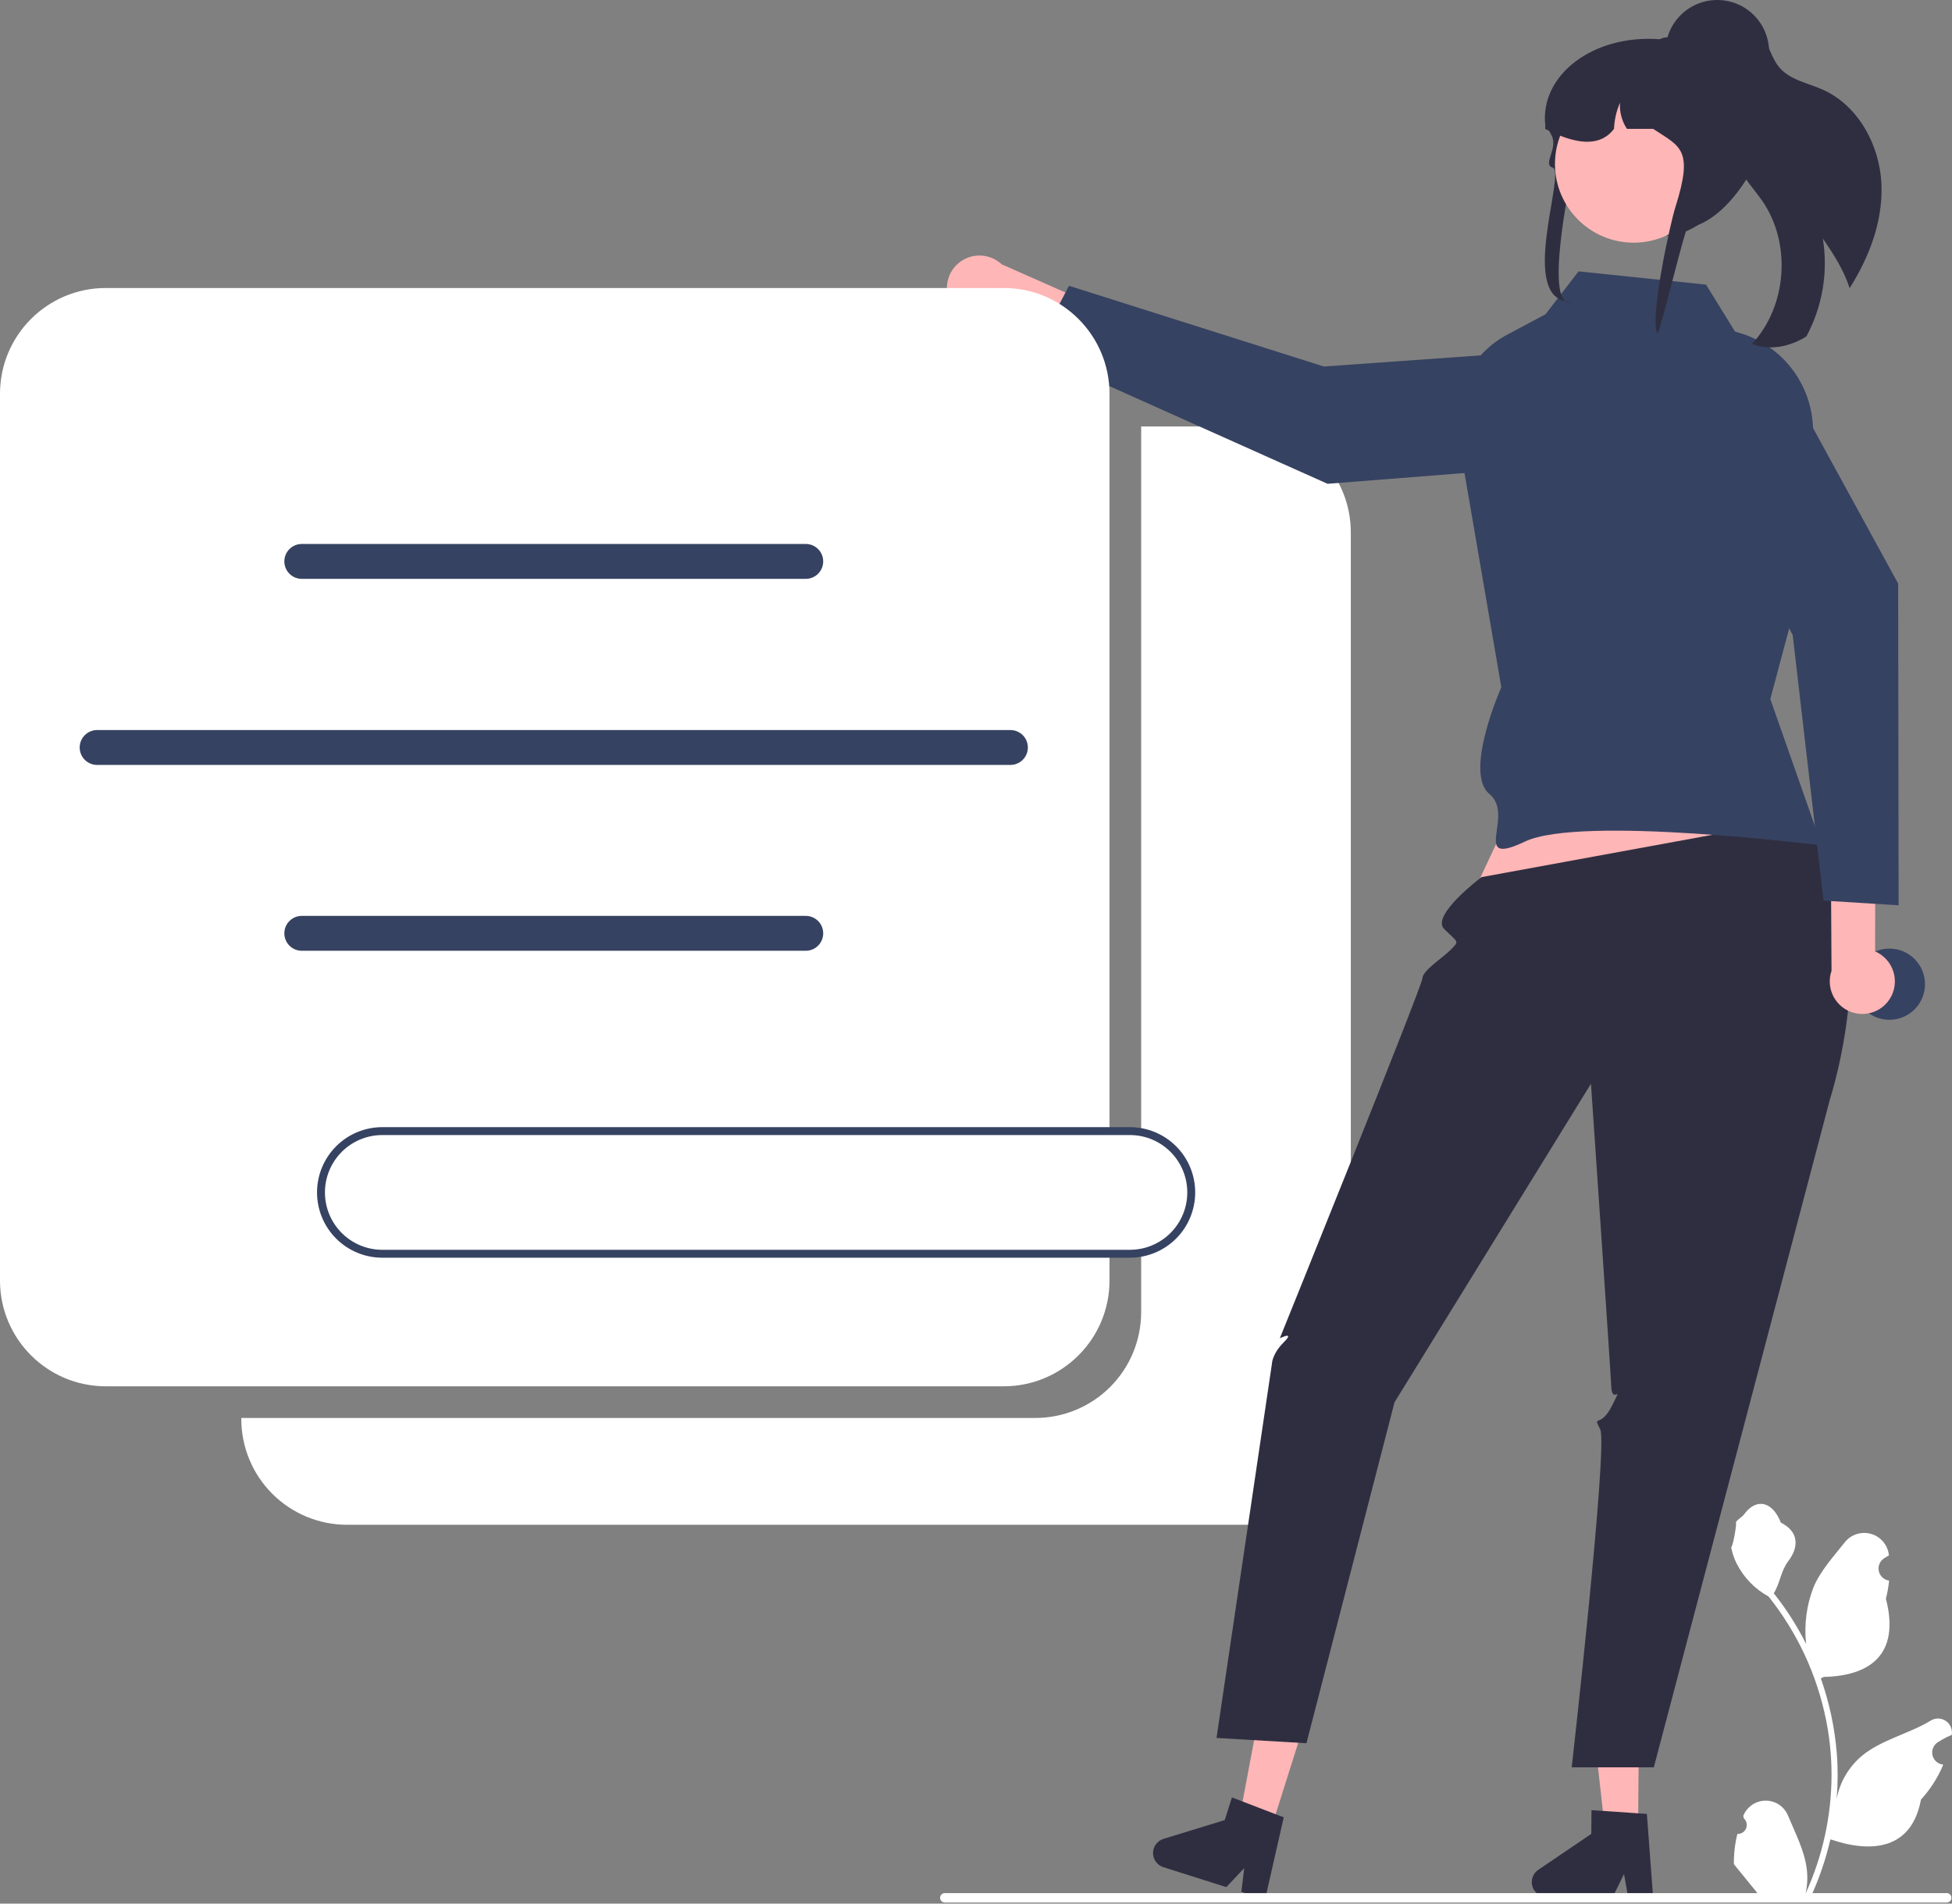 <svg width="400" height="390" viewBox="0 0 400 390" fill="none" xmlns="http://www.w3.org/2000/svg">
<rect x="0" y="0" width="400" height="390" fill="#808080" stroke="none"/>
<g clip-path="url(#clip0_13_264)">
<path d="M255.126 87.374H233.843V268.824C233.843 271.671 233.282 274.49 232.193 277.12C231.103 279.75 229.507 282.14 227.494 284.153C225.48 286.166 223.091 287.763 220.46 288.852C217.83 289.942 215.011 290.503 212.164 290.503H49.447V290.71C49.447 293.557 50.007 296.376 51.097 299.006C52.186 301.636 53.783 304.026 55.796 306.039C57.809 308.052 60.199 309.649 62.829 310.739C65.46 311.828 68.278 312.389 71.125 312.389H255.126C257.973 312.389 260.792 311.828 263.422 310.739C266.052 309.649 268.442 308.052 270.455 306.039C272.468 304.026 274.065 301.636 275.155 299.006C276.244 296.376 276.805 293.557 276.805 290.71V109.052C276.805 103.303 274.521 97.789 270.455 93.723C266.39 89.658 260.876 87.374 255.126 87.374Z" fill="white"/>
<path d="M356.018 375.726C356.394 375.743 356.767 375.644 357.086 375.443C357.405 375.241 357.654 374.946 357.799 374.598C357.945 374.25 357.98 373.866 357.9 373.497C357.819 373.129 357.628 372.794 357.351 372.538L357.225 372.036C357.241 371.996 357.258 371.956 357.275 371.916C357.654 371.02 358.291 370.255 359.103 369.719C359.916 369.183 360.869 368.899 361.842 368.902C362.816 368.906 363.767 369.197 364.575 369.739C365.384 370.282 366.014 371.051 366.387 371.95C367.878 375.539 369.775 379.135 370.242 382.93C370.448 384.608 370.361 386.309 369.986 387.956C373.486 380.321 375.304 372.021 375.316 363.622C375.316 361.514 375.199 359.408 374.965 357.313C374.771 355.595 374.502 353.89 374.158 352.198C372.282 343.012 368.254 334.403 362.405 327.077C359.574 325.533 357.284 323.157 355.844 320.271C355.323 319.234 354.954 318.126 354.75 316.983C355.07 317.025 355.954 312.161 355.714 311.863C356.159 311.187 356.955 310.852 357.441 310.193C359.859 306.915 363.189 307.487 364.928 311.941C368.643 313.816 368.678 316.925 366.399 319.915C364.949 321.817 364.75 324.391 363.478 326.428C363.609 326.596 363.745 326.758 363.876 326.925C366.268 330.002 368.354 333.306 370.102 336.789C369.677 332.887 370.184 328.939 371.583 325.271C373 321.853 375.656 318.973 377.995 316.018C378.613 315.224 379.454 314.632 380.409 314.315C381.364 313.999 382.392 313.972 383.362 314.24C384.333 314.507 385.202 315.056 385.86 315.818C386.518 316.579 386.936 317.519 387.061 318.517C387.065 318.561 387.07 318.605 387.075 318.648C386.727 318.844 386.387 319.052 386.054 319.272C385.636 319.551 385.312 319.951 385.125 320.417C384.938 320.884 384.896 321.396 385.004 321.887C385.113 322.377 385.368 322.824 385.734 323.168C386.101 323.511 386.563 323.736 387.06 323.813L387.111 323.821C386.987 325.073 386.769 326.314 386.457 327.533C389.457 339.137 382.979 343.364 373.729 343.554C373.525 343.658 373.326 343.763 373.122 343.863C374.878 348.84 375.98 354.025 376.399 359.287C376.637 362.391 376.623 365.509 376.357 368.611L376.373 368.501C377.043 365.052 378.883 361.939 381.582 359.69C385.591 356.396 391.255 355.184 395.58 352.537C396.04 352.242 396.574 352.084 397.12 352.083C397.667 352.081 398.202 352.236 398.663 352.529C399.124 352.822 399.492 353.241 399.723 353.736C399.954 354.231 400.038 354.781 399.966 355.323L399.949 355.438C399.304 355.701 398.676 356.003 398.069 356.344C397.722 356.54 397.382 356.748 397.049 356.968C396.631 357.247 396.307 357.647 396.12 358.113C395.932 358.58 395.89 359.092 395.999 359.583C396.108 360.073 396.362 360.52 396.729 360.864C397.096 361.207 397.558 361.432 398.055 361.509L398.106 361.517C398.143 361.522 398.174 361.527 398.211 361.533C397.109 364.163 395.563 366.584 393.64 368.69C391.764 378.82 383.705 379.781 375.085 376.831H375.08C374.134 380.941 372.764 384.941 370.991 388.768H356.384C356.331 388.606 356.284 388.438 356.237 388.276C357.589 388.361 358.947 388.28 360.279 388.035C359.195 386.705 358.111 385.365 357.028 384.035C357.004 384.01 356.981 383.984 356.96 383.956C356.41 383.276 355.855 382.6 355.305 381.92L355.305 381.919C355.276 379.833 355.515 377.751 356.018 375.726Z" fill="white"/>
<path d="M195.131 62.691C195.665 63.499 196.367 64.182 197.19 64.692C198.013 65.201 198.937 65.526 199.898 65.644C200.859 65.762 201.834 65.669 202.756 65.373C203.677 65.077 204.524 64.584 205.236 63.928L235.605 77.63L241.46 70.161L205.272 54.152C204.079 53.035 202.518 52.394 200.884 52.351C199.251 52.307 197.658 52.865 196.408 53.918C195.159 54.97 194.338 56.445 194.103 58.062C193.867 59.679 194.233 61.326 195.131 62.691Z" fill="#FFB6B6"/>
<path d="M325.463 71.235L328.475 88.303C328.615 89.1 328.588 89.916 328.394 90.701C328.2 91.486 327.844 92.222 327.349 92.862C326.854 93.501 326.231 94.03 325.52 94.414C324.808 94.798 324.024 95.029 323.218 95.093L272.038 99.118L211.878 72.193L219.063 58.553L271.287 75.091L325.463 71.235Z" fill="#364261"/>
<path d="M205.68 59.003H21.679C9.706 59.003 0 68.709 0 80.681V262.339C0 274.312 9.706 284.018 21.679 284.018H205.68C217.652 284.018 227.358 274.312 227.358 262.339V80.681C227.358 68.709 217.652 59.003 205.68 59.003Z" fill="white"/>
<path d="M21.679 63.461C19.418 63.461 17.178 63.906 15.089 64.772C13 65.637 11.101 66.906 9.502 68.505C7.903 70.104 6.635 72.002 5.769 74.091C4.904 76.181 4.458 78.42 4.458 80.681V262.339C4.458 266.906 6.273 271.286 9.502 274.516C12.732 277.745 17.112 279.56 21.679 279.56H139.113C150.116 279.56 161.011 277.392 171.177 273.182C181.342 268.971 190.579 262.799 198.359 255.019C206.139 247.239 212.311 238.002 216.522 227.836C220.733 217.671 222.9 206.775 222.9 195.772V80.681C222.9 78.42 222.454 76.181 221.589 74.091C220.724 72.002 219.455 70.104 217.856 68.505C216.257 66.906 214.359 65.637 212.269 64.772C210.18 63.906 207.941 63.461 205.679 63.461H21.679Z" fill="white"/>
<path d="M165.116 118.591H61.84C60.892 118.591 59.984 118.214 59.313 117.544C58.643 116.874 58.267 115.965 58.267 115.018C58.267 114.07 58.643 113.161 59.313 112.491C59.984 111.821 60.892 111.445 61.84 111.445H165.116C166.064 111.445 166.972 111.821 167.642 112.491C168.313 113.161 168.689 114.07 168.689 115.018C168.689 115.965 168.313 116.874 167.642 117.544C166.972 118.214 166.064 118.591 165.116 118.591Z" fill="#364261"/>
<path d="M165.116 194.787H61.84C60.892 194.787 59.984 194.411 59.313 193.741C58.643 193.071 58.267 192.162 58.267 191.214C58.267 190.267 58.643 189.358 59.313 188.688C59.984 188.018 60.892 187.641 61.84 187.641H165.116C166.064 187.641 166.972 188.018 167.642 188.688C168.313 189.358 168.689 190.267 168.689 191.214C168.689 192.162 168.313 193.071 167.642 193.741C166.972 194.411 166.064 194.787 165.116 194.787Z" fill="#364261"/>
<path d="M207.054 156.714H19.902C18.954 156.714 18.046 156.338 17.375 155.668C16.705 154.997 16.329 154.089 16.329 153.141C16.329 152.193 16.705 151.284 17.375 150.614C18.046 149.944 18.954 149.568 19.902 149.568H207.054C208.002 149.568 208.91 149.944 209.581 150.614C210.251 151.284 210.627 152.193 210.627 153.141C210.627 154.089 210.251 154.997 209.581 155.668C208.91 156.338 208.002 156.714 207.054 156.714Z" fill="#364261"/>
<path d="M318.997 146.465L300.353 186.184L372.072 178.921L357.101 140.791L318.997 146.465Z" fill="#FFB6B6"/>
<path d="M335.671 374.757L328.87 374.699L325.861 347.86L335.896 347.945L335.671 374.757Z" fill="#FFB6B6"/>
<path d="M313.889 385.57C313.883 386.376 314.197 387.151 314.762 387.726C315.327 388.301 316.098 388.628 316.904 388.636L330.423 388.749L332.79 383.952L333.659 388.774L338.761 388.82L337.473 371.622L335.698 371.504L328.459 371.005L326.123 370.848L326.082 375.714L315.222 383.081C314.815 383.357 314.481 383.727 314.249 384.161C314.017 384.595 313.894 385.078 313.889 385.57Z" fill="#2F2E41"/>
<path d="M260.418 374.788L253.935 372.735L258.944 346.195L268.512 349.225L260.418 374.788Z" fill="#FFB6B6"/>
<path d="M236.422 378.724C236.179 379.492 236.252 380.326 236.623 381.042C236.994 381.757 237.634 382.296 238.402 382.541L251.292 386.621L254.964 382.73L254.378 387.595L259.241 389.138L263.062 372.32L261.401 371.686L254.627 369.082L252.441 368.246L250.972 372.886L238.427 376.736C237.957 376.88 237.529 377.137 237.18 377.483C236.83 377.829 236.57 378.255 236.422 378.724Z" fill="#2F2E41"/>
<path d="M368.806 167.751L303.595 179.7C303.595 179.7 293.136 187.524 295.934 190.326C298.732 193.128 299.166 192.694 297.328 194.532C295.489 196.37 291.515 198.827 291.476 200.436C291.436 202.044 262.255 274.188 262.255 274.188C262.255 274.188 265.497 272.567 263.065 274.998C260.634 277.43 260.634 279.44 260.634 279.44L249.285 356.058L267.715 357.144L285.762 287.291L326.016 222.035C326.016 222.035 330.01 280.227 330.178 284.098C330.345 287.968 332.777 283.104 330.345 287.968C327.913 292.832 326.292 289.589 327.913 292.832C329.535 296.074 322.073 362.085 322.073 362.085H338.896L374.975 225.263C374.975 225.263 387.812 186.147 368.806 167.751Z" fill="#2F2E41"/>
<path d="M349.596 58.31L323.474 55.596L316.707 64.382L308.822 68.582C305.486 70.359 302.732 73.059 300.89 76.36C299.048 79.661 298.195 83.422 298.435 87.195L307.648 140.791C307.648 140.791 299.866 158.315 305.217 162.677C310.567 167.039 301.08 177.841 312.512 172.404C323.944 166.968 373.307 173.215 373.307 173.215L362.769 143.223L370.641 113.751L371.508 89.04C371.67 84.422 370.299 79.881 367.61 76.123C364.921 72.366 361.065 69.603 356.642 68.267L355.541 67.934L349.596 58.31Z" fill="#364261"/>
<path d="M385.558 38.285C385.729 45.648 382.977 52.777 379.024 59.039C377.85 55.383 375.738 52.056 373.536 48.884C374.646 55.745 373.464 62.781 370.172 68.903C370.056 68.986 369.936 69.063 369.812 69.133C366.59 71.072 362.505 71.857 359.02 70.457C366.221 62.694 367.138 49.832 361.1 41.125C359.391 38.654 357.18 36.469 356.121 33.657C354.45 29.171 356.056 24.231 357.07 19.554C358.018 15.201 358.184 10.02 355.263 6.83C355.575 6.384 356 6.029 356.495 5.801C356.989 5.574 357.535 5.482 358.076 5.535C359.877 5.789 361.188 7.354 362.023 8.966C362.857 10.578 363.408 12.365 364.571 13.757C366.726 16.363 370.395 16.979 373.487 18.353C380.975 21.688 385.378 30.092 385.558 38.285Z" fill="#2F2E41"/>
<path d="M192.64 388.811C192.64 388.938 192.664 389.064 192.713 389.181C192.761 389.298 192.832 389.405 192.922 389.494C193.011 389.584 193.118 389.655 193.235 389.703C193.352 389.752 193.478 389.776 193.605 389.776H398.922C399.178 389.776 399.423 389.674 399.604 389.493C399.785 389.313 399.886 389.067 399.886 388.811C399.886 388.556 399.785 388.31 399.604 388.129C399.423 387.948 399.178 387.847 398.922 387.847H193.605C193.478 387.846 193.352 387.871 193.235 387.919C193.118 387.968 193.011 388.039 192.922 388.128C192.832 388.218 192.761 388.325 192.713 388.442C192.664 388.559 192.64 388.685 192.64 388.811Z" fill="white"/>
<path d="M387.174 208.931C391.203 208.931 394.469 205.664 394.469 201.635C394.469 197.606 391.203 194.34 387.174 194.34C383.145 194.34 379.879 197.606 379.879 201.635C379.879 205.664 383.145 208.931 387.174 208.931Z" fill="#364261"/>
<path d="M322.527 34.075C322.955 32.578 320.005 41.732 321.429 41.898C327.911 42.641 336.809 46.513 341.324 48.319C341.527 48.295 341.73 48.271 341.928 48.242C342.412 48.189 342.884 48.112 343.351 48.023C353.863 46.034 357.906 29.886 357.906 29.739C357.906 29.013 356.163 9.074 353.419 8.779C352.698 8.701 351.973 8.661 351.248 8.661H344.437C343.028 8.357 341.599 8.15 340.162 8.041H340.15C326.438 6.996 315.627 15.354 316.637 25.523C316.643 25.535 316.655 25.547 316.661 25.558C316.954 25.995 317.211 26.408 317.439 26.804C317.66 27.176 317.845 27.53 318.007 27.866C319.256 30.463 316.044 33.731 318.174 34.341C321.007 35.152 310.723 61.815 321.937 61.815C316.482 63.366 321.346 38.207 322.527 34.075Z" fill="#2F2E41"/>
<path d="M334.767 49.72C343.673 49.72 350.893 42.5 350.893 33.594C350.893 24.688 343.673 17.468 334.767 17.468C325.861 17.468 318.641 24.688 318.641 33.594C318.641 42.5 325.861 49.72 334.767 49.72Z" fill="#FFB6B6"/>
<path d="M316.637 26.402C316.906 26.544 317.169 26.674 317.439 26.804C317.72 26.939 318.001 27.075 318.282 27.199C323.681 29.649 328.076 29.92 330.743 26.402C330.815 24.552 331.231 22.73 331.969 21.032C331.839 22.93 332.339 24.818 333.392 26.402H338.762C344.294 30.073 347.134 30.457 343.295 42.509C342.225 45.867 337.969 65.409 339.643 68.307C340.127 68.254 345.28 46.85 345.747 46.761C356.259 44.772 362.938 27.453 362.083 26.473C362.087 23.687 361.447 20.938 360.212 18.441C358.649 15.277 356.213 12.626 353.191 10.803C351.39 9.93 349.513 9.225 347.582 8.696C347.535 8.684 347.493 8.673 347.445 8.661C346.853 8.501 346.249 8.354 345.645 8.23C344.397 7.966 343.135 7.775 341.866 7.657C341.776 7.652 341.686 7.646 341.603 7.646C341.096 7.647 340.598 7.783 340.162 8.041C340.156 8.041 340.156 8.047 340.15 8.047C339.838 8.229 339.565 8.472 339.348 8.761C338.966 9.247 338.76 9.848 338.762 10.467H332.783C332.561 10.467 332.34 10.473 332.119 10.485C328.128 10.621 324.331 12.242 321.472 15.03C318.613 17.818 316.898 21.572 316.661 25.558C316.643 25.842 316.637 26.119 316.637 26.402Z" fill="#2F2E41"/>
<path d="M351.895 21.247C357.763 21.247 362.519 16.491 362.519 10.624C362.519 4.756 357.763 0 351.895 0C346.028 0 341.272 4.756 341.272 10.624C341.272 16.491 346.028 21.247 351.895 21.247Z" fill="#2F2E41"/>
<path d="M387.256 204.643C387.774 203.826 388.109 202.905 388.237 201.946C388.365 200.986 388.282 200.01 387.996 199.085C387.709 198.161 387.225 197.309 386.578 196.59C385.93 195.87 385.133 195.3 384.243 194.919L384.296 161.602L375.084 159.322L375.311 198.894C374.781 200.439 374.836 202.126 375.466 203.633C376.096 205.141 377.257 206.365 378.729 207.074C380.202 207.783 381.883 207.927 383.455 207.479C385.026 207.031 386.379 206.022 387.256 204.643Z" fill="#FFB6B6"/>
<path d="M341.639 82.257L355.974 72.515C356.642 72.061 357.399 71.751 358.194 71.606C358.99 71.461 359.807 71.484 360.593 71.674C361.379 71.864 362.117 72.215 362.759 72.707C363.401 73.198 363.933 73.819 364.321 74.528L388.966 119.564L389.061 185.474L373.674 184.51L367.357 130.095L341.639 82.257Z" fill="#364261"/>
<path d="M231.544 231.733H78.341C75.009 231.733 71.813 233.056 69.457 235.413C67.1 237.769 65.777 240.965 65.777 244.297C65.777 247.629 67.1 250.825 69.457 253.181C71.813 255.538 75.009 256.861 78.341 256.861H231.544C234.877 256.861 238.073 255.538 240.429 253.181C242.785 250.825 244.109 247.629 244.109 244.297C244.109 240.965 242.785 237.769 240.429 235.413C238.073 233.056 234.877 231.733 231.544 231.733Z" fill="white"/>
<path d="M231.545 257.672H78.341C74.794 257.672 71.392 256.263 68.883 253.754C66.375 251.246 64.966 247.844 64.966 244.297C64.966 240.75 66.375 237.348 68.883 234.839C71.392 232.331 74.794 230.922 78.341 230.922H231.545C235.092 230.922 238.494 232.331 241.002 234.839C243.51 237.348 244.919 240.75 244.919 244.297C244.919 247.844 243.51 251.246 241.002 253.754C238.494 256.263 235.092 257.672 231.545 257.672ZM78.341 232.543C75.224 232.543 72.234 233.782 70.03 235.986C67.826 238.19 66.587 241.18 66.587 244.297C66.587 247.414 67.826 250.404 70.03 252.608C72.234 254.812 75.224 256.051 78.341 256.051H231.545C234.662 256.051 237.651 254.812 239.856 252.608C242.06 250.404 243.298 247.414 243.298 244.297C243.298 241.18 242.06 238.19 239.856 235.986C237.651 233.782 234.662 232.543 231.545 232.543H78.341Z" fill="#364261"/>
</g>
<defs>
<clipPath id="clip0_13_264">
<rect width="400" height="389.776" fill="white"/>
</clipPath>
</defs>
</svg>
